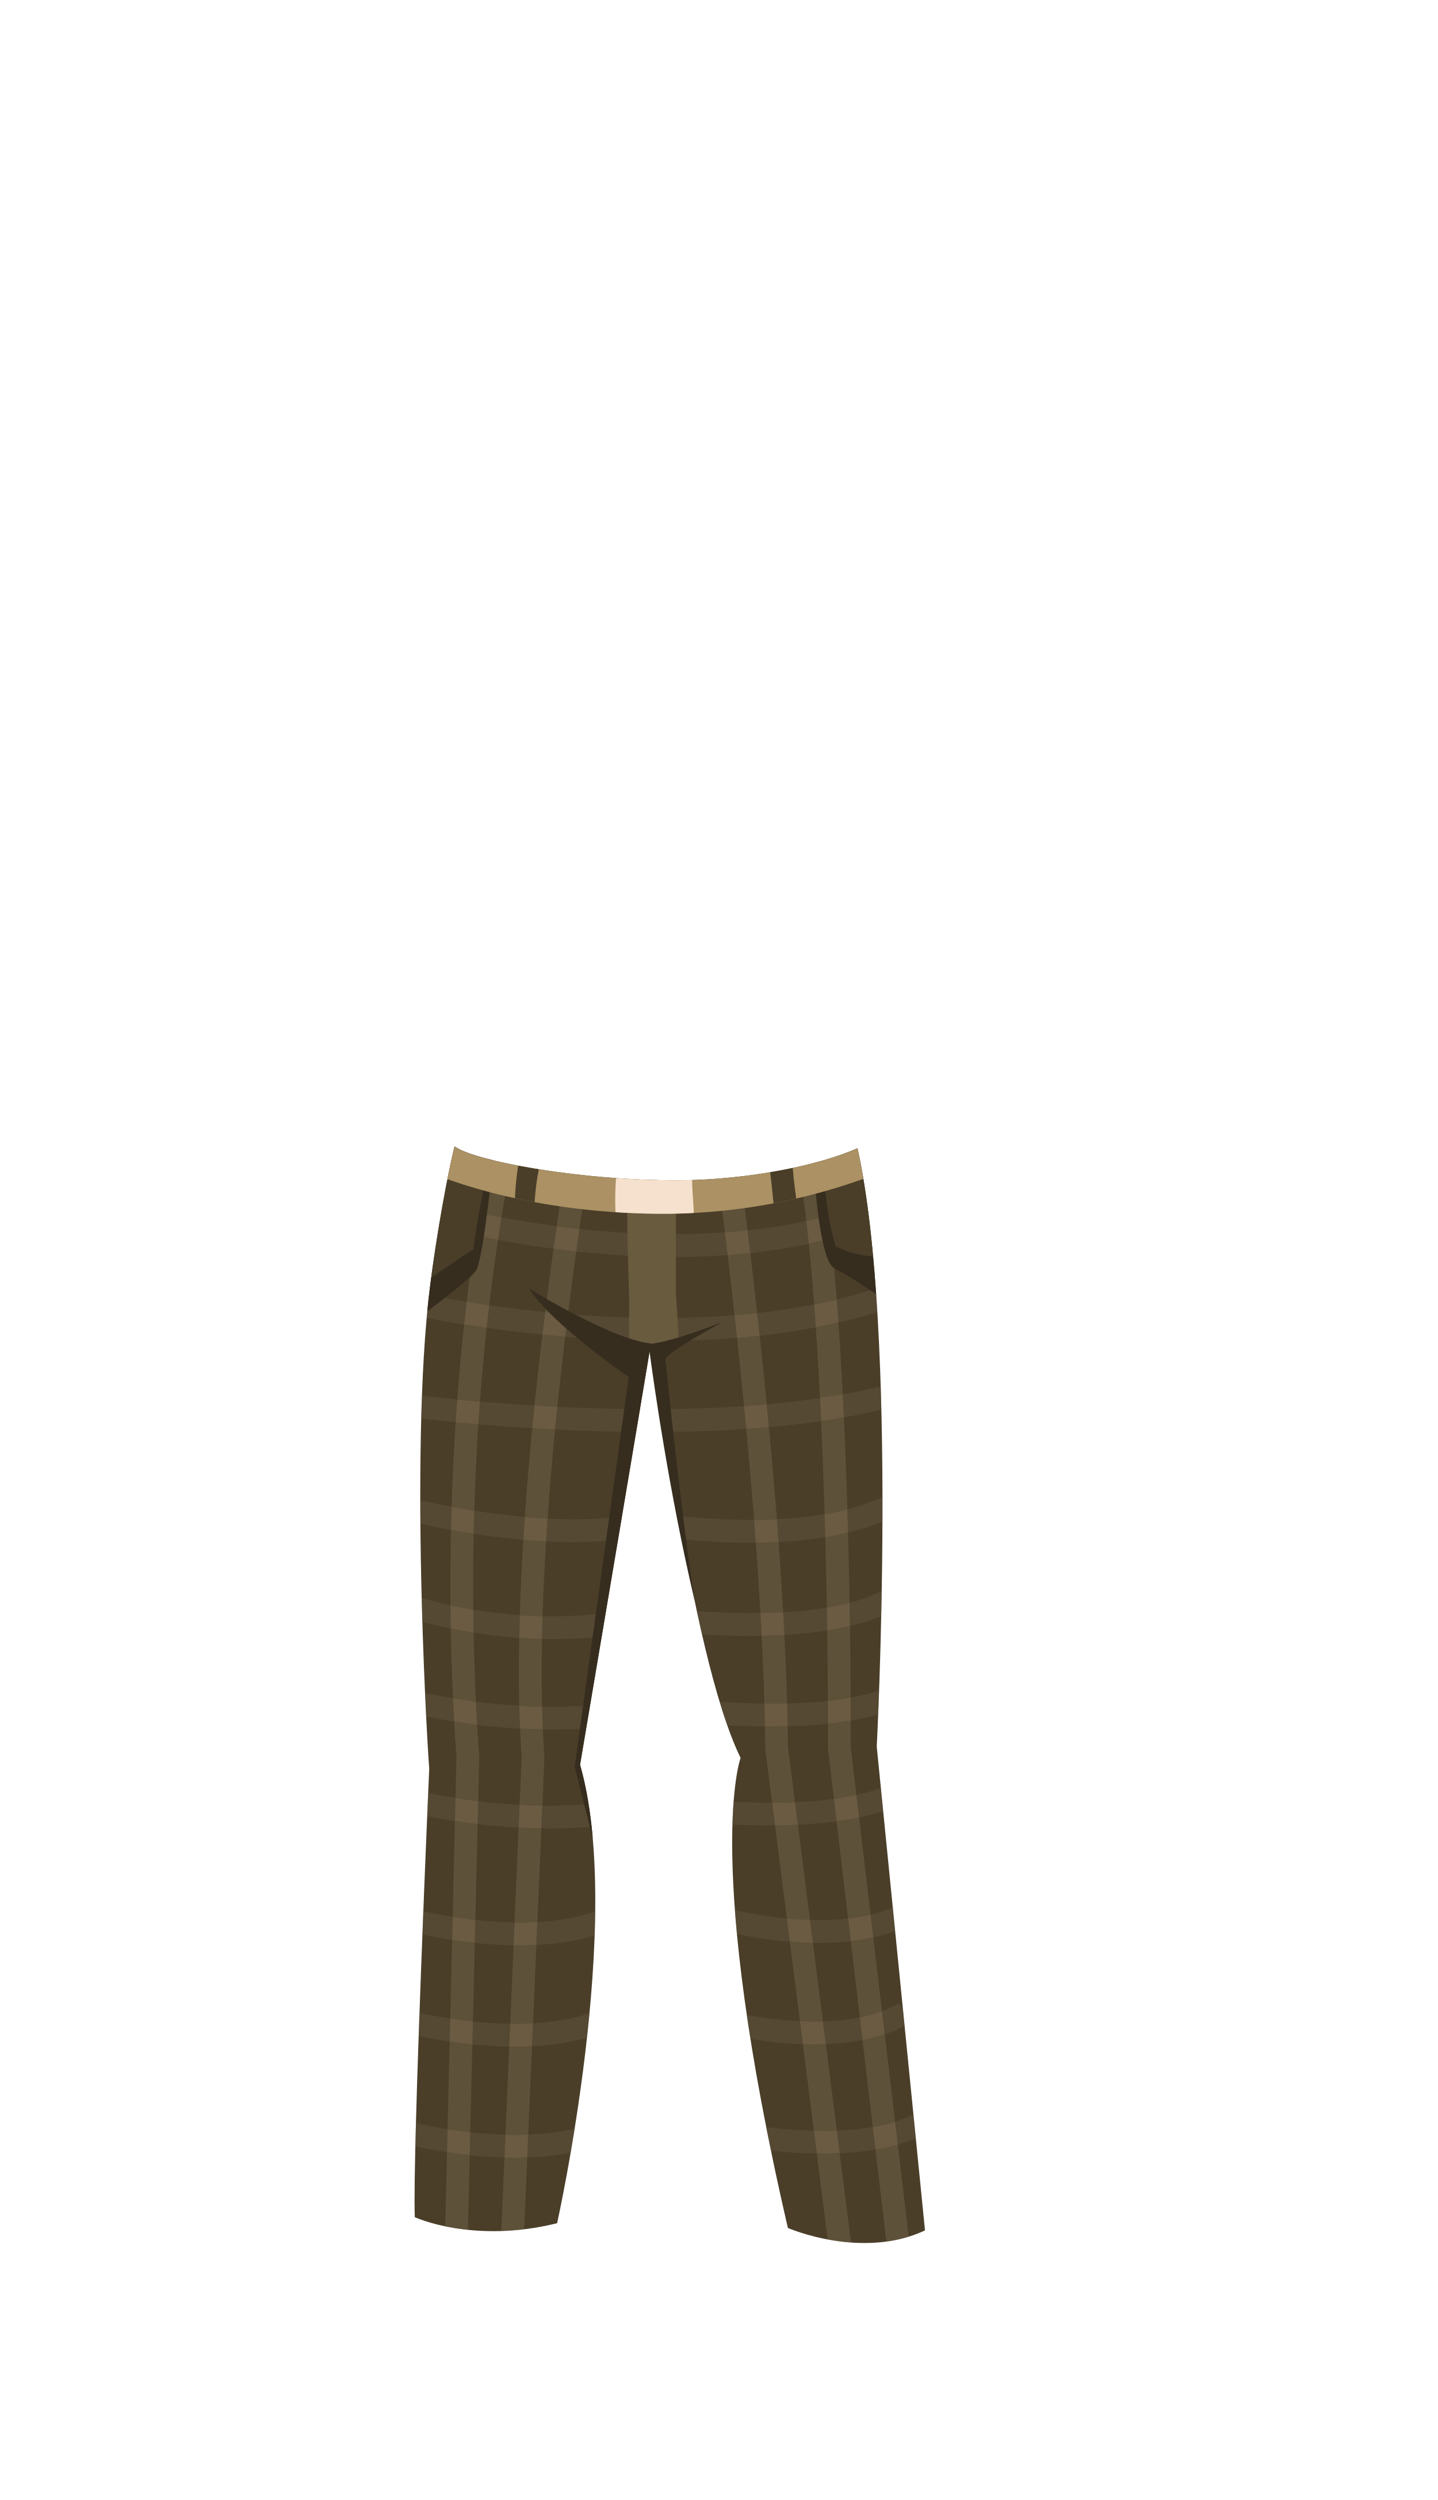 <svg xmlns="http://www.w3.org/2000/svg" width="1262.35" height="2193.94" viewBox="0 0 1262.35 2193.94"><title>2_men_pants_7</title><g id="Layer_2" data-name="Layer 2"><g id="Layer_148" data-name="Layer 148"><g id="_2_men_pants_7" data-name="2_men_pants_7"><rect width="1262.35" height="2193.94" fill="none"/><path d="M769.65,1532.82s19.06-364.11-16.94-525.06c-31.26,14-93.37,27.73-157.06,28-89.49.39-182.09-17.84-196.6-29.68-5.79,23.06-15.52,75.26-21.52,122.63-19.06,150.35-.45,434.34-.71,422.82,0,0-14.82,337.06-12.7,394.23,0,0,50.82,23.65,124.94,5.3,0,0,59.29-265.77,20.12-402.35,0,0,62.47-369.53,63.53-378,0,0,31.88,278.88,77.41,372,0,0-33.3,89.24,41.53,412.53,0,0,64.94,28.24,120.35,2.12Z" fill="#4a3e29"/><g opacity="0.42"><path d="M584.13,1256.65q-.51-3.56-1-7l-.21,7Z" fill="#645843"/><path d="M572.71,1170.71c-.07.54-.4,2.59-.94,5.93l1.64,0C572.94,1172.79,572.71,1170.71,572.71,1170.71Z" fill="#958463"/><path d="M420.61,1064.38c-12.44-2.62-23.23-5.17-32-7.37-1.15,6.37-2.29,13-3.42,19.81,9,2.24,19.84,4.78,32.32,7.39Q419.06,1073.82,420.61,1064.38Z" fill="#645843"/><path d="M710,1091.57q-1-10.23-2.16-20a493.37,493.37,0,0,1-51.6,8.18q1.15,9.48,2.41,20A513.51,513.51,0,0,0,710,1091.57Z" fill="#645843"/><path d="M506.24,1098.32q31.26,3.42,61.14,4.39l.58-20c-21.14-.68-41.09-2.23-59.15-4.19l-.19,0q-1.37,9.51-2.8,19.82Z" fill="#645843"/><path d="M729.7,1086.94q17.61-4.56,34.07-10.38-1.2-10.43-2.57-20.34c-11.07,4.06-22.34,7.59-33.73,10.61Q728.63,1076.67,729.7,1086.94Z" fill="#645843"/><path d="M485.9,1095.87c1-6.85,1.89-13.47,2.81-19.81-17.47-2.31-33.76-5-48.45-7.77q-1.53,9.43-3.11,19.81C451.92,1090.86,468.29,1093.54,485.9,1095.87Z" fill="#645843"/><path d="M591.56,1103.13q24.18,0,47.16-1.67-1.25-10.5-2.41-20c-16.45,1.18-32.65,1.64-48.35,1.58l-.58,20Z" fill="#645843"/><path d="M666.88,1172.26q25.62-2.8,49.27-7.37-.71-10.16-1.46-20.15c-16.53,3.25-33.27,5.73-50,7.55Q665.78,1162.05,666.88,1172.26Z" fill="#645843"/><path d="M500.45,1173.41q33.24,2.63,64.78,3.14l.59-20c-22.61-.35-44-1.49-63.47-3l-3.78-.31q-1.23,9.76-2.44,19.87Z" fill="#645843"/><path d="M647,1174.15q-1.1-10.22-2.19-20c-20,1.59-39.8,2.34-59,2.45l-.58,20.06Q617.22,1176.54,647,1174.15Z" fill="#645843"/><path d="M478.56,1151.37c-17.61-1.76-34.11-3.82-49.1-5.95q-1.12,9.55-2.24,19.87c15,2.13,31.4,4.18,48.9,5.93Q477.34,1161.13,478.56,1151.37Z" fill="#645843"/><path d="M736,1160.66q17.72-4.14,34.14-9.32-.63-10.39-1.37-20.58c-11.2,3.67-22.65,6.88-34.27,9.67Q735.3,1150.45,736,1160.66Z" fill="#645843"/><path d="M409.67,1142.44c-12.64-2-23.78-4-33.1-5.76-.74,6.44-1.42,13.11-2,20,9.37,1.76,20.42,3.71,32.88,5.68Q408.53,1152,409.67,1142.44Z" fill="#645843"/><path d="M675,1252.46q24-2.13,45.83-5.32c-.1-1.58-.19-3.75-.3-6.12q-.33-7-.68-14.06-22.2,3.27-46.77,5.46Q674,1242.34,675,1252.46Z" fill="#645843"/><path d="M401.4,1228.16c-11.81-1.14-22.24-2.25-31-3.24q-.37,9.93-.64,20c8.66,1,18.82,2,30.24,3.14Q400.66,1237.94,401.4,1228.16Z" fill="#645843"/><path d="M740.45,1236.08c.12,2.61.26,5.22.38,7.83q17.17-3,32.88-6.8-.26-10.24-.57-20.47-15.76,3.9-33.3,7C740.05,1226.73,740.25,1231.59,740.45,1236.08Z" fill="#645843"/><path d="M558.42,1256.65c1.17-7,2.3-13.66,3.36-20q-29.64-.17-61.23-1.52c-3.8-.17-7.56-.34-11.29-.53q-1,9.89-2,19.93,6,.3,12.21.57Q529.94,1256.4,558.42,1256.65Z" fill="#645843"/><path d="M469.19,1233.47c-17.17-1-33.26-2.25-47.87-3.5q-.74,9.77-1.4,20c14.47,1.23,30.36,2.43,47.29,3.47Q468.19,1243.28,469.19,1233.47Z" fill="#645843"/><path d="M583.12,1249.66q.5,3.43,1,7,37.32-.33,70.92-2.62-1-10.12-1.93-20c-22,1.5-45.27,2.37-69.62,2.61Z" fill="#645843"/><path d="M683.48,1353.29a374.55,374.55,0,0,0,41-4.31q-.27-10-.57-20.22a352.67,352.67,0,0,1-41.93,4.48Q682.74,1343.23,683.48,1353.29Z" fill="#645843"/><path d="M744.5,1345a213.23,213.23,0,0,0,30.16-9.5q0-10.8,0-21.84a175.17,175.17,0,0,1-30.77,10.87Q744.23,1334.85,744.5,1345Z" fill="#645843"/><path d="M396.4,1322.3c-10.4-1.94-19.68-3.9-27.46-5.65q0,10.35.1,20.61c7.82,1.73,16.86,3.6,26.82,5.42Q396.09,1332.36,396.4,1322.3Z" fill="#645843"/><path d="M460.72,1331.29c-15.58-1.38-30.61-3.36-44.41-5.55q-.3,10-.52,20.32c13.61,2.11,28.33,4,43.62,5.33Q460,1341.31,460.72,1331.29Z" fill="#645843"/><path d="M595.79,1330.33q1.74,10.22,3.61,20.59c15.77,1.59,36.22,3,58.63,3l5.44,0q-.74-10.08-1.52-20.12A588.71,588.71,0,0,1,595.79,1330.33Z" fill="#645843"/><path d="M542.48,1351.4c1.16-6.87,2.31-13.74,3.46-20.55-21.07,2.67-43.4,3-65.24,1.85q-.7,10-1.33,20.07A403.82,403.82,0,0,0,542.48,1351.4Z" fill="#645843"/><path d="M395.41,1408.71c-9.52-2.06-18-4.24-25.24-6.28.18,7.11.38,14.1.59,20.92,7.36,2,15.71,4,24.92,5.86Q395.49,1418.88,395.41,1408.71Z" fill="#645843"/><path d="M456.32,1417.44c-15.1-1.07-28.88-2.86-40.87-4.87q.09,10.07.3,20.31c11.94,1.91,25.43,3.56,40.08,4.57Q456,1427.48,456.32,1417.44Z" fill="#645843"/><path d="M528.18,1436.18c1.13-6.71,2.29-13.57,3.47-20.54a380.82,380.82,0,0,1-55.35,2.72q-.32,10-.5,20c3.11.07,6.25.12,9.43.12A400.89,400.89,0,0,0,528.18,1436.18Z" fill="#645843"/><path d="M611.72,1413.92q2.21,10.33,4.52,20.43c15.56,1,33.57,1.58,52.36,1.23q-.5-10-1.08-20C647.3,1415.87,627.89,1415.05,611.72,1413.92Z" fill="#645843"/><path d="M746.18,1426.93a185,185,0,0,0,27.41-8.65c.15-7.16.3-14.55.43-22.13a138.42,138.42,0,0,1-28.16,10.38Q746,1417,746.18,1426.93Z" fill="#645843"/><path d="M688.59,1434.81c12.59-.73,25.27-2,37.55-3.94q-.15-9.73-.32-20.11a354.64,354.64,0,0,1-38.31,4.09Q688.08,1424.86,688.59,1434.81Z" fill="#645843"/><path d="M455.86,1496.94c-13.51-.79-26.28-2.06-38.06-3.59q.48,10.13,1.08,20.39c11.31,1.39,24,2.59,37.62,3.32Q456.1,1507.13,455.86,1496.94Z" fill="#645843"/><path d="M514.55,1516.89c1-6.07,2.18-12.87,3.43-20.27-14.43,1.05-28.54,1.35-42.1,1.09q.24,10.15.66,20c2.61,0,5.23.07,7.89.07C494.17,1517.82,504.25,1517.53,514.55,1516.89Z" fill="#645843"/><path d="M638.37,1514c10.37.61,21.54,1,33.12,1.14q-.19-9.93-.49-20.05c-13.92-.17-27.3-.81-39.32-1.64C633.87,1500.65,636.1,1507.52,638.37,1514Z" fill="#645843"/><path d="M691.49,1515c11.74-.31,23.65-1,35.34-2.28,0-5.68,0-12.39-.07-20-11.73,1.3-23.8,2-35.75,2.31Q691.3,1505.05,691.49,1515Z" fill="#645843"/><path d="M746.85,1509.91a235.83,235.83,0,0,0,24.06-5.35c.25-6.14.52-13.17.8-21a192.3,192.3,0,0,1-24.92,6.18C746.83,1497.33,746.85,1504.09,746.85,1509.91Z" fill="#645843"/><path d="M397.63,1490.36c-9.11-1.52-17.34-3.13-24.51-4.67.33,7.42.67,14.35,1,20.72,7.33,1.51,15.56,3,24.57,4.48Q398.11,1500.55,397.63,1490.36Z" fill="#645843"/><path d="M754.13,1595a210.25,210.25,0,0,0,21.16-5.53l-2-20.29a174.09,174.09,0,0,1-21.49,6Z" fill="#645843"/><path d="M399.85,1577.89c-8.79-1.4-16.83-2.89-24-4.35-.25,5.81-.54,12.63-.86,20.31,7.34,1.46,15.49,2.93,24.36,4.3Z" fill="#645843"/><path d="M519.34,1603.22c-.73-6.76-1.61-13.39-2.64-19.85-13.89,1-27.51,1.39-40.62,1.2l-.86,20q3.52,0,7.09.05C494.22,1604.64,506.63,1604.21,519.34,1603.22Z" fill="#645843"/><path d="M644,1581.12c-.46,5.9-.82,12.56-1,20.06,11.77.57,24.41.9,37.39.77l-2.55-20C666.12,1582,654.7,1581.65,644,1581.12Z" fill="#645843"/><path d="M456.09,1583.89c-12.81-.69-25-1.82-36.3-3.2l-.48,20.18c10.9,1.29,23,2.38,35.92,3.06Z" fill="#645843"/><path d="M700.44,1601.37c11.39-.56,22.81-1.53,33.95-3l-2.34-19.76c-11.11,1.5-22.62,2.43-34.14,2.92Z" fill="#645843"/><path d="M711.08,1684.92l2.57,20.14a251.11,251.11,0,0,0,33.21-1.5l-2.36-19.87A235.57,235.57,0,0,1,711.08,1684.92Z" fill="#645843"/><path d="M397.36,1682.17c-10.49-1.66-19.34-3.46-25.76-4.88-.26,6.67-.53,13.47-.79,20.36,6.92,1.5,15.81,3.23,26.06,4.81Z" fill="#645843"/><path d="M766.6,1700.24a147,147,0,0,0,19.18-5.64l-2.06-20.7a121.64,121.64,0,0,1-19.48,6.37Z" fill="#645843"/><path d="M471.7,1686.74l-.86,20.13c17.26-.86,34.75-3.31,51.17-8.21q.38-10.62.5-21.18C506.67,1683,489.17,1685.79,471.7,1686.74Z" fill="#645843"/><path d="M645.13,1676.37q.75,10,1.78,20.91a389.2,389.2,0,0,0,46.44,6.75l-2.6-20.41A385.45,385.45,0,0,1,645.13,1676.37Z" fill="#645843"/><path d="M451.67,1687.11c-12-.19-23.63-1-34.37-2.24l-.48,20.19c10.65,1.14,22.13,2,34,2.14Z" fill="#645843"/><path d="M774.27,1764.93l2.41,20.32a126,126,0,0,0,17.43-7.16l-1.34-13.43-3.7-6.54A100.47,100.47,0,0,1,774.27,1764.93Z" fill="#645843"/><path d="M395.22,1771.44c-10.93-1.68-20.21-3.53-27-5q-.37,10.24-.72,20.38c7.26,1.55,16.54,3.33,27.22,4.92Z" fill="#645843"/><path d="M467.89,1775.66l-.86,20.13a220.38,220.38,0,0,0,48.24-7.47q1.18-10.68,2.22-21.63C502,1772,484.93,1774.7,467.89,1775.66Z" fill="#645843"/><path d="M655.55,1768.25q1.5,10.2,3.2,21a361.42,361.42,0,0,0,46,4.67l-2.58-20.2A358.57,358.57,0,0,1,655.55,1768.25Z" fill="#645843"/><path d="M754.77,1770.37a193.62,193.62,0,0,1-32.36,3.51l2.54,20a213.82,213.82,0,0,0,32.18-3.57Z" fill="#645843"/><path d="M415.17,1774l-.49,20.18c10.19,1,21.09,1.76,32.32,1.93l.86-20.09C436.51,1775.9,425.45,1775.12,415.17,1774Z" fill="#645843"/><path d="M788.15,1882.09a140.43,140.43,0,0,0,15.79-5.47l-2.09-21a108.74,108.74,0,0,1-16.08,6.36Z" fill="#645843"/><path d="M412.84,1871.2l-.48,20.19c9.59,1,19.86,1.8,30.47,2.08l.86-20.09C433,1873.09,422.53,1872.28,412.84,1871.2Z" fill="#645843"/><path d="M392.9,1868.49c-11.67-1.86-21.31-3.87-27.77-5.35-.2,7.1-.37,13.93-.52,20.44,7.12,1.57,16.65,3.48,27.81,5.2Z" fill="#645843"/><path d="M734.62,1869.75l2.54,19.92a258.18,258.18,0,0,0,31.37-3.21l-2.35-19.84A237.25,237.25,0,0,1,734.62,1869.75Z" fill="#645843"/><path d="M714.47,1869.85c-14.79-.36-29.14-1.59-41.86-3.1q2,10.14,4.17,20.69c12.44,1.32,26.14,2.3,40.25,2.5Z" fill="#645843"/><path d="M463.71,1873.28l-.86,20.11a243.44,243.44,0,0,0,38.1-4.24c1.15-6.68,2.33-13.79,3.52-21.25A209.1,209.1,0,0,1,463.71,1873.28Z" fill="#645843"/><path d="M588,1083.05l1.38-47.29c-6.67,0-13.35-.17-20-.4L568,1082.68Q577.8,1083,588,1083.05Z" fill="#796b50"/><path d="M585.82,1156.62l1.56-53.52q-9.92-.06-20-.39l-1.56,53.81Q575.67,1156.67,585.82,1156.62Z" fill="#796b50"/><path d="M583.5,1236.59l1.74-59.91-4.11,0c-2.56,0-5.14,0-7.72,0,1.19,9.93,3.88,31.6,7.85,59.94Z" fill="#796b50"/><path d="M571.77,1176.64l-6.54-.09-1.38,47.76C567.56,1202.12,570.38,1185.16,571.77,1176.64Z" fill="#796b50"/><path d="M587.38,1103.1l.58-20q-10.15,0-20-.37l-.58,20Q577.48,1103,587.38,1103.1Z" fill="#958463"/><path d="M571.77,1176.64c.54-3.34.87-5.39.94-5.93,0,0,.23,2.08.7,6,2.58,0,5.16,0,7.72,0l4.11,0,.58-20.06q-10.14.06-20-.1l-.59,20Z" fill="#958463"/><path d="M583.5,1236.59h-2.24q.88,6.32,1.86,13.06Z" fill="#645843"/><path d="M420.7,1542.59v-.47l0-.48q-1-14.07-1.8-27.9c-2.44-.3-4.83-.61-7.14-.92q-6.76-.91-13.06-1.93.88,15.69,2,31.7l-.85,35.3c6.28,1,12.95,1.95,19.94,2.8Z" fill="#796b50"/><path d="M415.75,1432.88c-3.37-.54-6.63-1.09-9.75-1.66q-5.33-1-10.32-2,.52,29.82,1.95,61.15c6.32,1.06,13.06,2.07,20.17,3Q416.3,1462.41,415.75,1432.88Z" fill="#796b50"/><path d="M415.45,1412.57q-.36-34.42.34-66.51c-7-1.08-13.63-2.22-19.93-3.38q-.69,31.83-.45,66,7,1.53,14.72,2.93C411.86,1412,413.64,1412.26,415.45,1412.57Z" fill="#796b50"/><path d="M427.22,1165.29q-10.39-1.47-19.8-3c-2.16,20-4.22,42-6,65.84,6.27.6,12.93,1.21,19.92,1.81C423.08,1206.55,425.1,1184.92,427.22,1165.29Z" fill="#796b50"/><path d="M419.92,1249.92q-10.49-.9-19.92-1.81c-1.53,23.24-2.78,48-3.6,74.19,6.27,1.17,12.93,2.33,19.91,3.44C417.11,1299,418.37,1273.63,419.92,1249.92Z" fill="#796b50"/><path d="M429.85,1142.16c2.36-19.66,4.84-37.73,7.3-54.06-6.92-1.29-13.48-2.6-19.65-3.89-2.5,16.59-5,35-7.46,55.12-.12,1-.24,2.07-.37,3.11,6.25,1,12.86,2,19.79,3Z" fill="#796b50"/><path d="M440.26,1068.29c3-18.41,5.88-34,8.35-46.56-7.12-1.45-13.68-2.93-19.55-4.43-2.5,12.64-5.41,28.4-8.45,47.08C426.77,1065.68,433.34,1067,440.26,1068.29Z" fill="#796b50"/><path d="M414.68,1794.22c-7-.71-13.72-1.57-19.94-2.5l-1.84,76.77c6.14,1,12.84,1.91,19.94,2.71Z" fill="#796b50"/><path d="M416.82,1705.06c-7.06-.75-13.75-1.65-19.95-2.6l-1.65,69c6.18,1,12.88,1.85,19.95,2.6Z" fill="#796b50"/><path d="M392.42,1888.78l-1.56,65a200.63,200.63,0,0,0,19.93,3.08l1.57-65.51C405.3,1890.64,398.61,1889.74,392.42,1888.78Z" fill="#796b50"/><path d="M419.31,1600.87c-3.34-.39-6.58-.8-9.69-1.23-3.52-.47-6.93-1-10.25-1.49l-2,84c6.14,1,12.84,1.91,19.94,2.7Z" fill="#796b50"/><path d="M440.26,1068.29c-6.92-1.3-13.49-2.61-19.65-3.91q-1.55,9.43-3.11,19.83c6.17,1.29,12.73,2.6,19.65,3.89Q438.73,1077.72,440.26,1068.29Z" fill="#958463"/><path d="M429.46,1145.42c-6.93-1-13.54-2-19.79-3q-1.12,9.57-2.25,19.88,9.39,1.5,19.8,3Q428.33,1155,429.46,1145.42Z" fill="#958463"/><path d="M421.32,1230c-7-.6-13.65-1.21-19.92-1.81q-.73,9.77-1.4,19.95,9.42.9,19.92,1.81Q420.6,1239.74,421.32,1230Z" fill="#958463"/><path d="M416.31,1325.74c-7-1.11-13.64-2.27-19.91-3.44q-.31,10.07-.54,20.38c6.3,1.16,13,2.3,19.93,3.38Q416,1335.77,416.31,1325.74Z" fill="#958463"/><path d="M415.75,1432.88q-.19-10.25-.3-20.31c-1.81-.31-3.59-.61-5.32-.93q-7.71-1.4-14.72-2.93.09,10.15.27,20.5,5,1,10.32,2C409.12,1431.79,412.38,1432.34,415.75,1432.88Z" fill="#958463"/><path d="M418.88,1513.74q-.6-10.26-1.08-20.39c-7.11-.92-13.85-1.93-20.17-3q.48,10.2,1.05,20.53,6.29,1,13.06,1.93C414.05,1513.13,416.44,1513.44,418.88,1513.74Z" fill="#958463"/><path d="M419.31,1600.87l.48-20.18c-7-.85-13.66-1.8-19.94-2.8l-.48,20.26c3.32.51,6.73,1,10.25,1.49C412.73,1600.07,416,1600.48,419.31,1600.87Z" fill="#958463"/><path d="M417.3,1684.87c-7.1-.79-13.8-1.72-19.94-2.7l-.49,20.29c6.2,1,12.89,1.85,19.95,2.6Z" fill="#958463"/><path d="M415.17,1774c-7.07-.75-13.77-1.65-19.95-2.6l-.48,20.28c6.22.93,12.91,1.79,19.94,2.5Z" fill="#958463"/><path d="M392.9,1868.49l-.48,20.29c6.19,1,12.88,1.86,19.94,2.61l.48-20.19C405.74,1870.4,399,1869.47,392.9,1868.49Z" fill="#958463"/><path d="M508.62,1078.46c2.58-18,5-33.77,7-46.79-6.79-.69-13.44-1.46-19.91-2.29-2,13.06-4.43,28.8-7,46.68Q498.43,1077.35,508.62,1078.46Z" fill="#796b50"/><path d="M477.87,1542.78l0-.56,0-.55c-.54-7.81-1-15.8-1.32-23.92q-10.32-.15-20-.69c.35,8.63.8,17.12,1.37,25.42l-1.78,41.41c6.51.35,13.18.59,20,.68Z" fill="#796b50"/><path d="M456,1707.24c-1.72,0-3.43,0-5.14,0l-2.95,68.86c6.61.09,13.32,0,20-.4l2.95-68.79C465.85,1707.11,460.87,1707.24,456,1707.24Z" fill="#796b50"/><path d="M451.72,1893.59q-4.49,0-8.89-.12l-2.77,64.45c6.38-.2,13.09-.69,20.09-1.54l2.7-63C459.12,1893.53,455.4,1893.59,451.72,1893.59Z" fill="#796b50"/><path d="M471.7,1686.74l3.52-82.15c-6.85-.1-13.53-.33-20-.66l-3.56,83.18C458.28,1687.21,465,1687.11,471.7,1686.74Z" fill="#796b50"/><path d="M498.57,1153.19c2.44-19.56,4.9-38,7.25-54.91q-10.2-1.12-19.92-2.41c-2.38,17.12-4.87,35.75-7.34,55.5Q488.34,1152.35,498.57,1153.19Z" fill="#796b50"/><path d="M496.13,1173.06q-10.22-.84-20-1.84-.75,6.26-1.49,12.62c-1.83,15.62-3.66,32.26-5.44,49.63q9.81.6,20.07,1.11C491.45,1213.35,493.77,1192.73,496.13,1173.06Z" fill="#796b50"/><path d="M451.72,1796.18c-1.58,0-3.16,0-4.72,0l-3.31,77.23c6.58.18,13.29.17,20-.1l3.32-77.49Q459.32,1796.18,451.72,1796.18Z" fill="#796b50"/><path d="M487.27,1254.51q-10.25-.52-20.06-1.12c-2.4,25-4.63,51.19-6.49,77.9q9.87.89,20,1.41C482.55,1306.31,484.79,1280.05,487.27,1254.51Z" fill="#796b50"/><path d="M475.8,1438.35c-6.86-.15-13.53-.46-20-.9-.39,20.21-.41,40.14,0,59.49,6.52.38,13.2.65,20,.77C475.42,1478.5,475.42,1458.62,475.8,1438.35Z" fill="#796b50"/><path d="M479.37,1352.77c-6.73-.34-13.4-.81-20-1.38-1.35,21.94-2.42,44.09-3.09,66,6.44.45,13.11.77,20,.92C477,1396.72,478,1374.75,479.37,1352.77Z" fill="#796b50"/><path d="M505.82,1098.28q1.43-10.3,2.8-19.82-10.19-1.1-19.91-2.4c-.92,6.34-1.85,13-2.81,19.81Q495.62,1097.15,505.82,1098.28Z" fill="#958463"/><path d="M498.57,1153.19q-10.21-.84-20-1.82-1.23,9.75-2.44,19.85,9.79,1,20,1.84Q497.35,1162.95,498.57,1153.19Z" fill="#958463"/><path d="M489.26,1234.58q-10.25-.51-20.07-1.11-1,9.81-2,19.92,9.81.6,20.06,1.12Q488.25,1244.46,489.26,1234.58Z" fill="#958463"/><path d="M480.7,1332.7q-10.09-.53-20-1.41-.69,10-1.31,20.1c6.56.57,13.23,1,20,1.38Q480,1342.74,480.7,1332.7Z" fill="#958463"/><path d="M476.3,1418.36c-6.87-.15-13.54-.47-20-.92q-.3,10-.49,20c6.44.44,13.11.75,20,.9Q476,1428.42,476.3,1418.36Z" fill="#958463"/><path d="M475.88,1497.71c-6.82-.12-13.5-.39-20-.77q.24,10.18.64,20.12,9.71.53,20,.69Q476.12,1507.87,475.88,1497.71Z" fill="#958463"/><path d="M476.08,1584.57c-6.81-.09-13.48-.33-20-.68l-.86,20c6.46.33,13.14.56,20,.66Z" fill="#958463"/><path d="M470.84,1706.87l.86-20.13c-6.71.37-13.42.47-20,.37l-.86,20.09c1.71,0,3.42,0,5.14,0C460.87,1707.24,465.85,1707.11,470.84,1706.87Z" fill="#958463"/><path d="M447.86,1776.06l-.86,20.09c1.56,0,3.14,0,4.72,0q7.59,0,15.31-.39l.86-20.13C461.18,1776,454.47,1776.15,447.86,1776.06Z" fill="#958463"/><path d="M443.69,1873.38l-.86,20.09q4.41.12,8.89.12c3.68,0,7.4-.06,11.13-.2l.86-20.11C457,1873.55,450.27,1873.56,443.69,1873.38Z" fill="#958463"/><path d="M662,1333.8c6.55,0,13.24-.23,20-.56-2.15-27.49-4.52-54.62-7-80.78q-9.79.87-19.93,1.57C657.48,1279.87,659.82,1306.65,662,1333.8Z" fill="#796b50"/><path d="M667.52,1415.56c6.61-.11,13.3-.34,20-.71-1.17-20.47-2.53-41.07-4-61.56-6.77.36-13.46.56-20,.63C665,1374.43,666.35,1395.06,667.52,1415.56Z" fill="#796b50"/><path d="M693.35,1704l8.87,69.65c6.62.31,13.39.4,20.19.2l-8.76-68.82C706.72,1704.93,699.92,1704.57,693.35,1704Z" fill="#796b50"/><path d="M647,1174.15c2,19,4.12,39,6.15,59.83q10.15-.69,19.94-1.56c-2-20.92-4.13-41.09-6.18-60.16-5.79.63-11.63,1.21-17.57,1.71Z" fill="#796b50"/><path d="M734.62,1869.75l-9.67-75.9c-6.79.26-13.54.25-20.15,0l9.67,76C721.13,1870,727.88,1870,734.62,1869.75Z" fill="#796b50"/><path d="M664.69,1152.29c-2.1-19-4.14-36.63-6-52.62q-5.52.6-11.12,1.09c-2.92.26-5.86.48-8.81.7,1.91,16,4,33.69,6.06,52.71Q654.72,1153.38,664.69,1152.29Z" fill="#796b50"/><path d="M656.24,1079.7c-2.37-19.37-4.42-35.43-6-47.29q-9.79,1.14-19.92,1.92c1.54,11.74,3.59,27.76,6,47.14Q646.22,1080.76,656.24,1079.7Z" fill="#796b50"/><path d="M671.49,1515.13q.18,9.51.27,18.85v.58l6,47.38c6.65,0,13.38-.16,20.11-.45l-6.15-48.29q-.09-9-.27-18.24C684.74,1515.14,678.05,1515.19,671.49,1515.13Z" fill="#796b50"/><path d="M690.75,1683.62c6.56.63,13.38,1.09,20.33,1.3l-10.64-83.55c-6.74.33-13.46.52-20.09.58Z" fill="#796b50"/><path d="M671,1495.08c6.58.07,13.27.05,20-.11-.56-19.67-1.39-39.81-2.42-60.16-6.71.39-13.4.64-20,.77C669.63,1455.71,670.45,1475.62,671,1495.08Z" fill="#796b50"/><path d="M717,1889.94l9.61,75.43a183.91,183.91,0,0,0,20.5,2.69l-10-78.39C730.41,1890,723.68,1890,717,1889.94Z" fill="#796b50"/><path d="M647.53,1100.76q5.61-.49,11.12-1.09-1.24-10.49-2.41-20-10,1.08-19.93,1.77,1.16,9.48,2.41,20C641.67,1101.24,644.61,1101,647.53,1100.76Z" fill="#958463"/><path d="M649.31,1174c5.94-.5,11.78-1.08,17.57-1.71q-1.11-10.2-2.19-20-10,1.08-19.91,1.88,1.1,9.76,2.19,20Z" fill="#958463"/><path d="M655.05,1254q10.14-.71,19.93-1.57-.94-10.12-1.92-20-9.79.86-19.94,1.56Q654.1,1243.9,655.05,1254Z" fill="#958463"/><path d="M663.47,1353.92c6.55-.07,13.24-.27,20-.63q-.75-10.05-1.52-20c-6.77.33-13.46.51-20,.56Q662.73,1343.84,663.47,1353.92Z" fill="#958463"/><path d="M668.6,1435.58c6.59-.13,13.28-.38,20-.77q-.51-9.94-1.08-20c-6.69.37-13.38.6-20,.71Q668.09,1425.6,668.6,1435.58Z" fill="#958463"/><path d="M671,1495.08q.3,10.11.49,20.05c6.56.06,13.25,0,20-.17q-.19-9.9-.48-20C684.27,1495.13,677.58,1495.15,671,1495.08Z" fill="#958463"/><path d="M680.35,1602c6.63-.06,13.35-.25,20.09-.58l-2.53-19.88c-6.73.29-13.46.43-20.11.45Z" fill="#958463"/><path d="M693.35,1704c6.57.54,13.37.9,20.3,1l-2.57-20.14c-7-.21-13.77-.67-20.33-1.3Z" fill="#958463"/><path d="M702.22,1773.68l2.58,20.2c6.61.22,13.36.23,20.15,0l-2.54-20C715.61,1774.08,708.84,1774,702.22,1773.68Z" fill="#958463"/><path d="M714.47,1869.85l2.56,20.09c6.65.1,13.38,0,20.13-.27l-2.54-19.92C727.88,1870,721.13,1870,714.47,1869.85Z" fill="#958463"/><path d="M726.82,1533.83v.62l5.23,44.12c6.76-.91,13.37-2,19.73-3.41l-4.95-41.84c0-2.87,0-11,0-23.41-6.55,1.13-13.25,2-20,2.77C726.86,1525.73,726.83,1533.3,726.82,1533.83Z" fill="#796b50"/><path d="M744.5,1683.69a166.39,166.39,0,0,0,19.74-3.42L754.13,1595c-6.42,1.33-13,2.45-19.74,3.37Z" fill="#796b50"/><path d="M766.18,1866.62a154.76,154.76,0,0,0,19.59-4.64l-9.09-76.73a158.25,158.25,0,0,1-19.55,5Z" fill="#796b50"/><path d="M754.77,1770.37a132.26,132.26,0,0,0,19.5-5.44l-7.67-64.69a186,186,0,0,1-19.74,3.32Z" fill="#796b50"/><path d="M725.82,1410.76c6.9-1.15,13.62-2.55,20-4.23-.33-19.26-.78-40-1.36-61.56-6.58,1.58-13.28,2.9-20,4C725,1370.72,725.48,1391.5,725.82,1410.76Z" fill="#796b50"/><path d="M720.81,1247.14c1.28,27.68,2.28,55.2,3.08,81.62,6.79-1.17,13.5-2.57,20-4.26-.79-26.12-1.8-53.28-3.08-80.59q-5.22.93-10.58,1.78C727.14,1246.25,724,1246.79,720.81,1247.14Z" fill="#796b50"/><path d="M726.76,1492.66c6.83-.76,13.53-1.72,20-2.91-.08-17.15-.26-38.52-.61-62.82-6.5,1.55-13.21,2.85-20,3.94C726.49,1454.94,726.67,1476,726.76,1492.66Z" fill="#796b50"/><path d="M768.53,1886.46l9.57,80.77a121.77,121.77,0,0,0,19.63-4.3l-9.58-80.84A183.51,183.51,0,0,1,768.53,1886.46Z" fill="#796b50"/><path d="M719.83,1227h.06c0-.28,0-.56-.06-.81q10.27-1.14,20-2.45c-1.1-21.19-2.36-42.33-3.82-63q-9.74,2.28-19.87,4.23C717.55,1185.26,718.77,1206.09,719.83,1227Z" fill="#796b50"/><path d="M727.47,1066.83c-2-17.06-4.22-33.15-6.66-47.94-6.11,1.71-12.62,3.36-19.47,4.9,2.38,14.68,4.54,30.71,6.5,47.73Q717.7,1069.4,727.47,1066.83Z" fill="#796b50"/><path d="M714.69,1144.74q10-2,19.83-4.31c-1.43-18.41-3-36.34-4.82-53.49q-9.68,2.5-19.7,4.63C711.74,1108.6,713.29,1126.42,714.69,1144.74Z" fill="#796b50"/><path d="M729.7,1086.94q-1.07-10.26-2.23-20.11-9.76,2.58-19.63,4.69,1.13,9.81,2.16,20Q720,1089.44,729.7,1086.94Z" fill="#958463"/><path d="M716.15,1164.89q10.13-2,19.87-4.23-.72-10.2-1.5-20.23-9.84,2.35-19.83,4.31Q715.46,1154.73,716.15,1164.89Z" fill="#958463"/><path d="M720.51,1241c.1,2,.21,4.08.3,6.12,3.18-.46,6.32-1,9.44-1.45,3.57-.64,7.1-1.32,10.58-1.78-.12-2-.25-4.84-.38-7.83q-.3-6.19-.61-12.39-9.72,1.74-20,3.26C720.1,1230.51,720.31,1236.2,720.51,1241Z" fill="#958463"/><path d="M720.51,1241c.11,2.37.2,4.54.3,6.12C720.72,1245.1,720.61,1243.06,720.51,1241Z" fill="#958463"/><path d="M739.84,1223.69q.31,6.19.61,12.39C740.25,1231.59,740.05,1226.73,739.84,1223.69Z" fill="#958463"/><path d="M720.81,1247.14c3.18-.35,6.33-.89,9.44-1.45C727.13,1246.19,724,1246.68,720.81,1247.14Z" fill="#958463"/><path d="M719.89,1227q10.23-1.52,20-3.26-9.75,1.32-20,2.45C719.85,1226.39,719.87,1226.67,719.89,1227Z" fill="#958463"/><path d="M724.46,1349c6.76-1.11,13.46-2.43,20-4q-.27-10.11-.59-20.47c-6.52,1.69-13.23,3.09-20,4.26Q724.19,1339,724.46,1349Z" fill="#958463"/><path d="M726.14,1430.87c6.83-1.09,13.54-2.39,20-3.94q-.13-9.89-.32-20.4c-6.42,1.68-13.14,3.08-20,4.23Q726,1421.13,726.14,1430.87Z" fill="#958463"/><path d="M726.83,1512.68c6.77-.73,13.47-1.64,20-2.77,0-5.82,0-12.58-.06-20.16-6.5,1.19-13.2,2.15-20,2.91C726.8,1500.29,726.82,1507,726.83,1512.68Z" fill="#958463"/><path d="M734.39,1598.33c6.71-.92,13.32-2,19.74-3.37l-2.35-19.8c-6.36,1.37-13,2.5-19.73,3.41Z" fill="#958463"/><path d="M746.86,1703.56a186,186,0,0,0,19.74-3.32l-2.36-20a166.39,166.39,0,0,1-19.74,3.42Z" fill="#958463"/><path d="M757.13,1790.28a158.25,158.25,0,0,0,19.55-5l-2.41-20.32a132.26,132.26,0,0,1-19.5,5.44Z" fill="#958463"/><path d="M766.18,1866.62l2.35,19.84a183.51,183.51,0,0,0,19.62-4.37L785.77,1862A154.76,154.76,0,0,1,766.18,1866.62Z" fill="#958463"/></g><path d="M766.45,1102.53c-11.48-.86-22.78-3.55-32.71-8.92-7.33-23.68-9.29-50-11.81-75-2.55.72-5.16,1.44-7.84,2.13,2.09,32.9,7.2,86.73,18.5,92.42,10.61,5.34,27.14,16.25,36.55,22.64C768.35,1124.45,767.46,1113.35,766.45,1102.53Z" fill="#362d1e"/><path d="M721.93,1018.57c2.52,25,4.48,51.36,11.81,75,9.93,5.37,21.23,8.06,32.71,8.92-3.28-35.48-7.75-68-13.74-94.77A231.77,231.77,0,0,1,721.93,1018.57Z" fill="#4a3e29"/><path d="M428.06,1017c-14.64-3.79-24.92-7.63-29-11-5.48,21.82-14.48,69.73-20.52,114.94,12.47-7.67,24.33-17,37.07-24.54C418.35,1069.89,425.6,1043.73,428.06,1017Z" fill="#4a3e29"/><path d="M428.06,1017c-2.46,26.69-9.71,52.85-12.46,79.44-12.74,7.58-24.6,16.87-37.07,24.54-.34,2.57-.68,5.14-1,7.69-.9,7.12-1.72,14.55-2.46,22.23,15.94-12,38.25-29.43,42.69-35.65,5.25-7.34,12.05-66.89,15.2-97C431.27,1017.86,429.65,1017.45,428.06,1017Z" fill="#362d1e"/><path d="M550.47,1051.06c0,1.4.27,43.31,1.72,82.75.5,13.72-.47,30.41.35,41.72a163.72,163.72,0,0,1,19.27,10.65c7.71-1.74,17.54-6,24.19-8.36l-2.69-44.23v-79.71Z" fill="#695b3e"/><path d="M609.76,1404.63c-13.56-90.7-25.41-208-25.41-211.69,0-5.65,49.41-32.47,49.41-32.47-23.51,8.7-43.13,16-62.44,18.93l.07-.41c-34.38-3.25-107-48.17-107-48.17,21.18,32.47,87.53,77.65,87.53,77.65l-47.47,342,15.93,62.84c-2.05-23.37-5.62-45.28-11.16-64.6,0,0,49.22-291.15,61-362.5C573.55,1211.4,587.25,1309.18,609.76,1404.63Z" fill="#362d1e"/><path d="M757.9,1034.56c-1.59-9.43-3.31-18.39-5.19-26.8-31.26,14-93.37,27.73-157.06,28-89.49.39-182.09-17.84-196.6-29.68-1.79,7.12-3.95,17-6.27,28.71,30.66,11,94.92,29.48,183.81,30.39A522.58,522.58,0,0,0,757.9,1034.56Z" fill="#ab9163"/><path d="M676.06,1028.75c1.23,9,2.08,18.19,3,27.27q10-1.89,19.89-4.16c-1.13-9-2.44-17.83-3-26.88C689.52,1026.33,682.89,1027.6,676.06,1028.75Z" fill="#4a3e29"/><path d="M607.62,1035.56q-6,.18-12,.2c-18.39.08-36.9-.62-54.85-1.9a257.62,257.62,0,0,0-.45,29.94c11.58.76,23.65,1.25,36.24,1.38q16.29.16,32.45-.71C608.85,1054.78,607.56,1045.25,607.62,1035.56Z" fill="#f5e1cd"/><path d="M454.86,1023a253.72,253.72,0,0,0-2.78,28.59q8.24,1.79,17.24,3.45a214.27,214.27,0,0,1,3.69-28.87C466.68,1025.11,460.6,1024.05,454.86,1023Z" fill="#4a3e29"/><path d="M376.82,1551.53v.32C376.82,1551.91,376.83,1551.81,376.82,1551.53Z" fill="#4a3e29"/></g></g></g></svg>